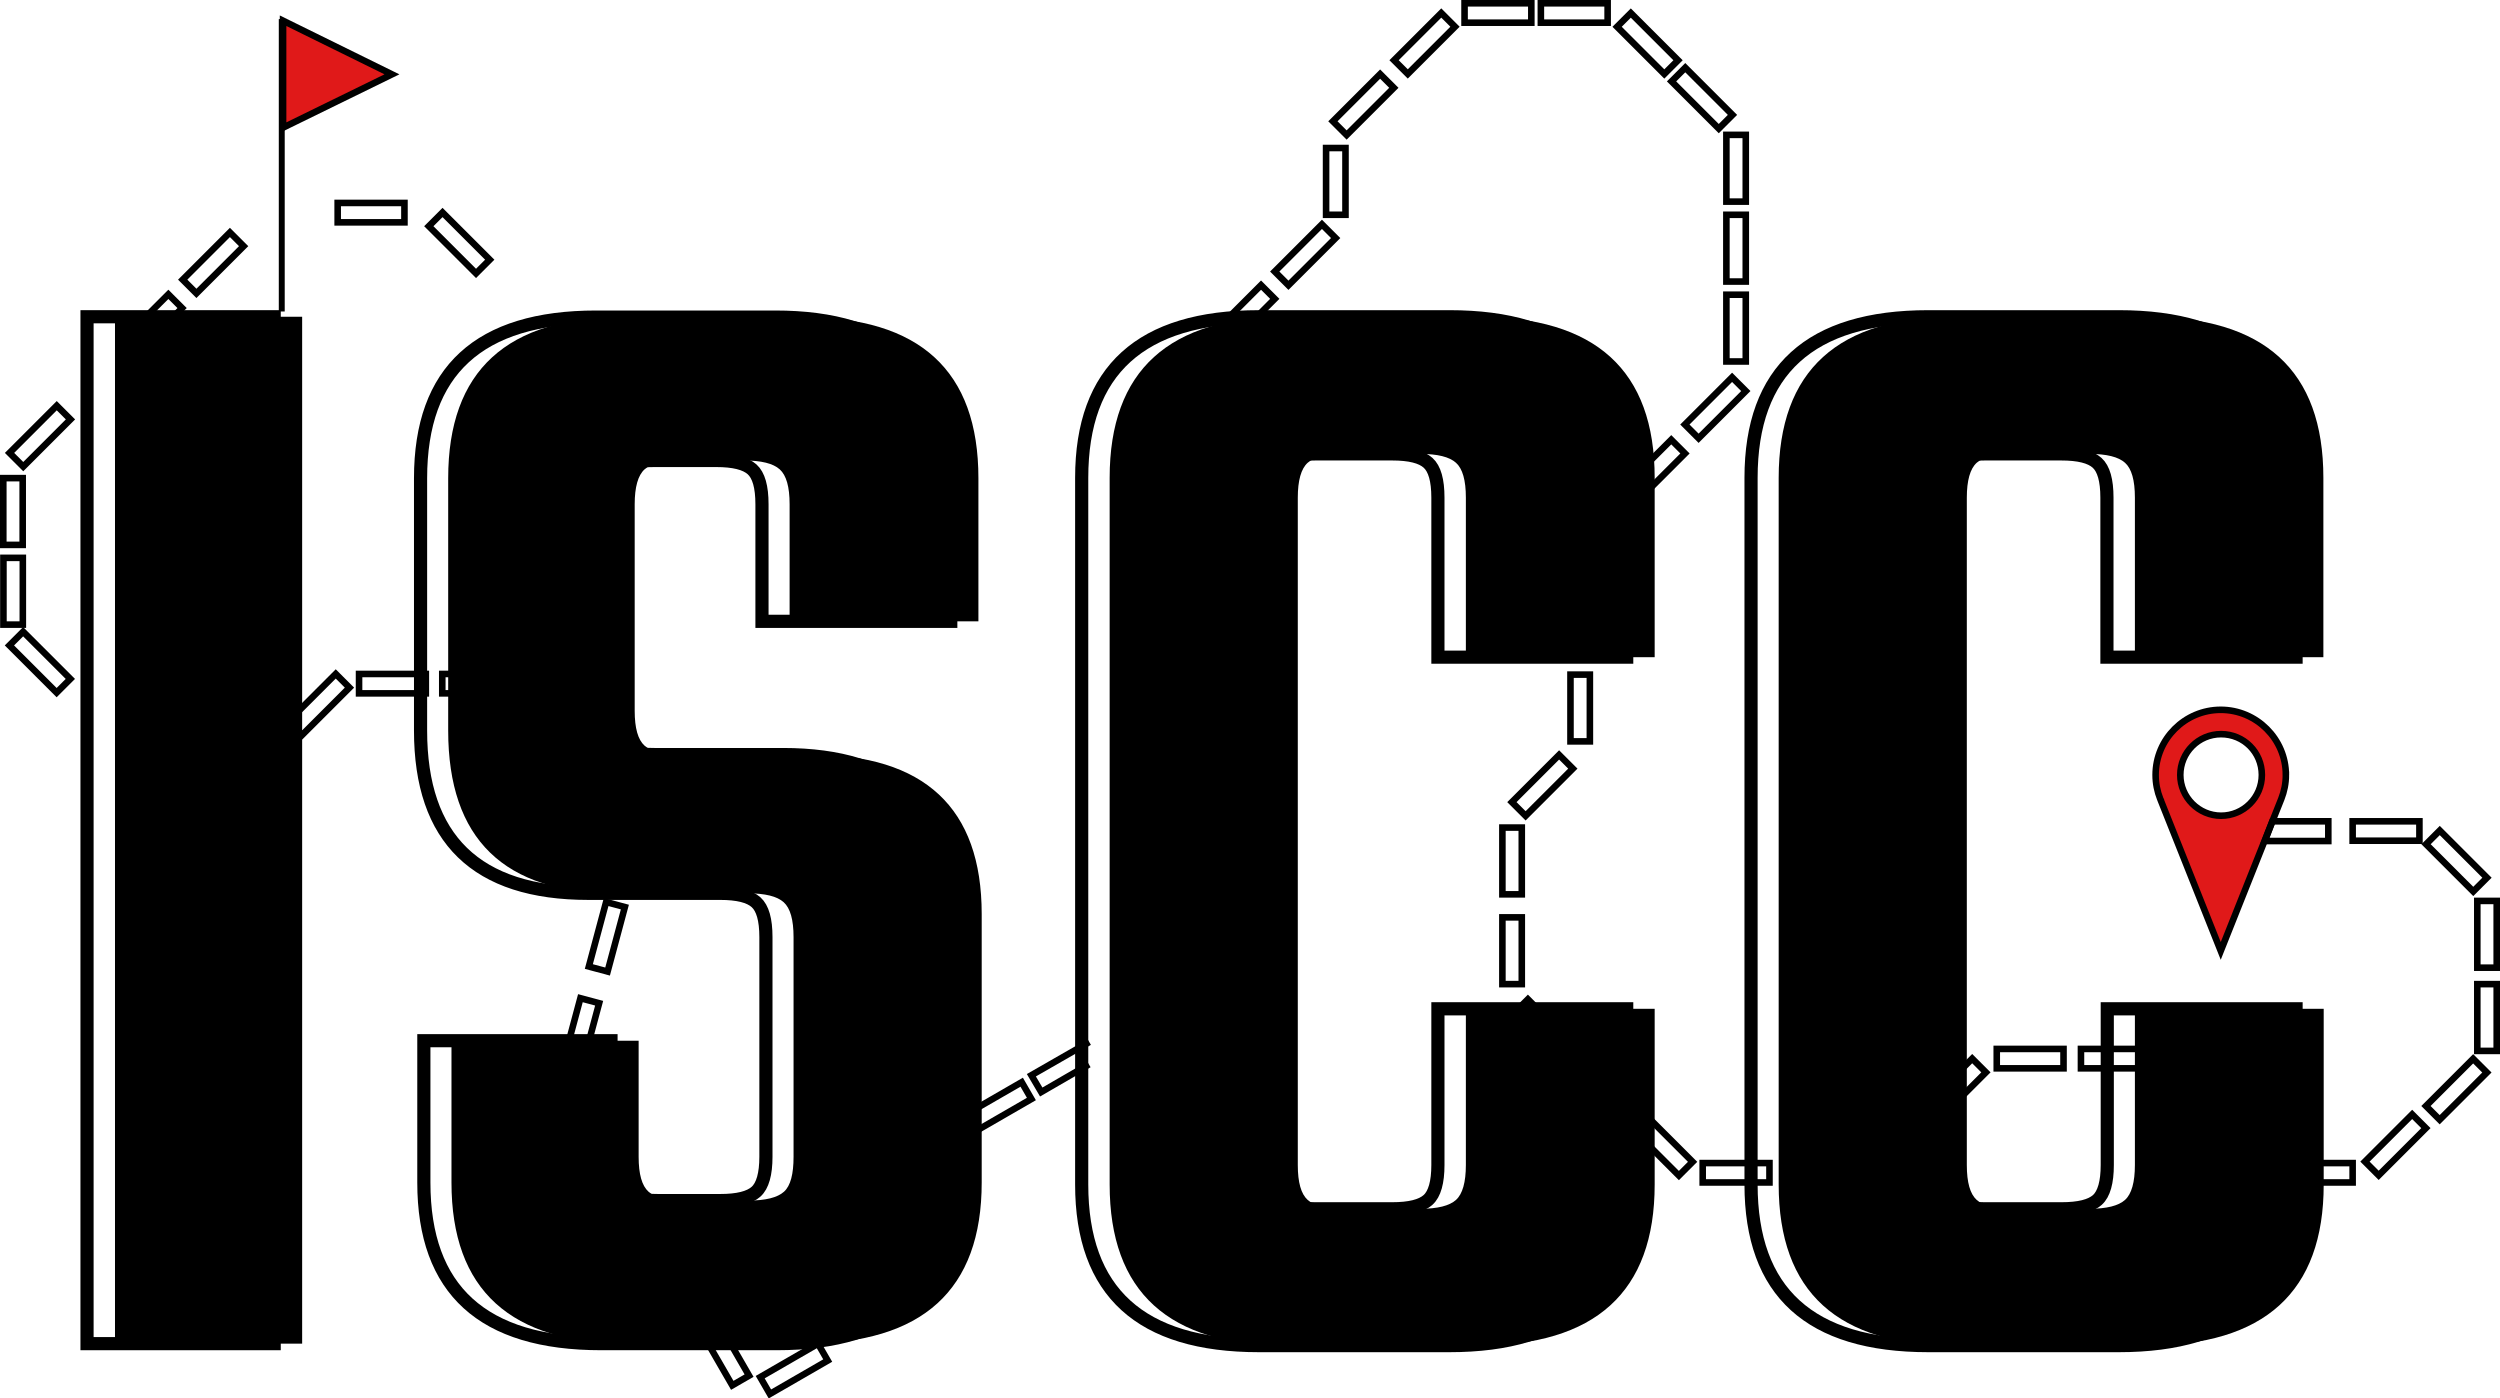 <?xml version="1.0" encoding="UTF-8"?>
<svg id="Layer_2" data-name="Layer 2" xmlns="http://www.w3.org/2000/svg" viewBox="0 0 760.06 425.15">
  <defs>
    <style>
      .cls-1, .cls-2, .cls-3, .cls-4, .cls-5, .cls-6, .cls-7, .cls-8, .cls-9 {
        stroke: #000;
      }

      .cls-1, .cls-2, .cls-8, .cls-9 {
        stroke-miterlimit: 10;
      }

      .cls-2 {
        fill: #e01919;
      }

      .cls-2, .cls-8 {
        stroke-width: 2px;
      }

      .cls-3 {
        stroke-miterlimit: 10;
        stroke-width: 2px;
      }

      .cls-3, .cls-4, .cls-5, .cls-6, .cls-7, .cls-8, .cls-9 {
        fill: none;
      }

      .cls-4 {
        stroke-miterlimit: 10;
        stroke-width: 2px;
      }

      .cls-5 {
        stroke-miterlimit: 10;
        stroke-width: 2px;
      }

      .cls-6 {
        stroke-width: 2px;
      }

      .cls-6, .cls-7 {
        stroke-miterlimit: 10;
      }

      .cls-7 {
        stroke-width: 2px;
      }

      .cls-9 {
        stroke-width: 4px;
      }
    </style>
  </defs>
  <g id="Layer_1-2" data-name="Layer 1">
    <g>
      <rect class="cls-1" x="85.26" y="6.3" width=".8" height="87.9"/>
      <polygon class="cls-2" points="86.06 6.3 119.16 22.6 86.06 38.8 86.06 6.3"/>
    </g>
    <path class="cls-2" d="M694.96,235.6c0-10.9-8.9-19.8-19.8-19.8s-19.8,8.9-19.8,19.8c0,2.6,.5,5,1.4,7.3h0l.2,.4v.1l18.2,45.7,18.4-46.2h0c.9-2.3,1.4-4.7,1.4-7.3Zm-19.7,12.4c-6.8,0-12.4-5.6-12.4-12.4s5.5-12.4,12.4-12.4,12.4,5.5,12.4,12.4-5.6,12.4-12.4,12.4Z"/>
    <g>
      <g>
        <path class="cls-9" d="M26.46,96.3h56.9V408.5H26.46V96.3Z"/>
        <path class="cls-9" d="M232.86,351.7v-66.8c0-5.3-1-8.8-3-10.6-2-1.8-5.6-2.7-10.9-2.7h-40.1c-34,0-51-16.5-51-49.5v-76.7c0-32.7,17.8-49,53.4-49h54.4c35.6,0,53.4,16.3,53.4,49v43.5h-57.4v-35.6c0-5.3-1-8.8-3-10.6-2-1.8-5.6-2.7-10.9-2.7h-18.8c-5.6,0-9.4,.9-11.4,2.7-2,1.8-3,5.4-3,10.6v62.8c0,5.3,1,8.8,3,10.6,2,1.8,5.8,2.7,11.4,2.7h39.1c34.6,0,52,16.2,52,48.5v81.6c0,32.7-18,49-53.9,49h-53.4c-36,0-53.9-16.3-53.9-49v-43.1h56.9v35.3c0,5.3,1,8.8,3,10.6,2,1.8,5.8,2.7,11.4,2.7h18.8c5.3,0,8.9-.9,10.9-2.7,2-1.8,3-5.4,3-10.6Z"/>
        <path class="cls-9" d="M494.56,199.8h-57.4v-48.5c0-5.3-1-8.8-3-10.6-2-1.8-5.6-2.7-10.9-2.7h-23.3c-5.3,0-8.9,.9-10.9,2.7-2,1.8-3,5.4-3,10.6v202.9c0,5.3,1,8.8,3,10.6,2,1.8,5.6,2.7,10.9,2.7h23.3c5.3,0,8.9-.9,10.9-2.7,2-1.8,3-5.4,3-10.6v-47.5h57.4v53.4c0,32.7-18,49-53.9,49h-57.9c-36,0-53.9-16.3-53.9-49V145.3c0-32.7,18-49,53.9-49h57.9c36,0,53.9,16.3,53.9,49v54.5Z"/>
        <path class="cls-9" d="M697.96,199.8h-57.4v-48.5c0-5.3-1-8.8-3-10.6-2-1.8-5.6-2.7-10.9-2.7h-23.2c-5.3,0-8.9,.9-10.9,2.7-2,1.8-3,5.4-3,10.6v202.9c0,5.3,1,8.8,3,10.6,2,1.8,5.6,2.7,10.9,2.7h23.3c5.3,0,8.9-.9,10.9-2.7,2-1.8,3-5.4,3-10.6v-47.5h57.4v53.4c0,32.7-18,49-53.9,49h-57.9c-36,0-53.9-16.3-53.9-49V145.3c0-32.7,18-49,53.9-49h57.9c36,0,53.9,16.3,53.9,49v54.5h-.1Z"/>
      </g>
      <g>
        <path d="M34.96,96.3h56.9V408.5H34.96V96.3Z"/>
        <path d="M241.26,351.7v-66.8c0-5.3-1-8.8-3-10.6-2-1.8-5.6-2.7-10.9-2.7h-40.1c-34,0-51-16.5-51-49.5v-76.7c0-32.7,17.8-49,53.4-49h54.4c35.6,0,53.4,16.3,53.4,49v43.5h-57.4v-35.6c0-5.3-1-8.8-3-10.6-2-1.8-5.6-2.7-10.9-2.7h-18.8c-5.6,0-9.4,.9-11.4,2.7-2,1.8-3,5.4-3,10.6v62.8c0,5.3,1,8.8,3,10.6,2,1.8,5.8,2.7,11.4,2.7h39.1c34.6,0,52,16.2,52,48.5v81.6c0,32.7-18,49-53.9,49h-53.4c-36,0-53.9-16.3-53.9-49v-43.1h56.9v35.3c0,5.3,1,8.8,3,10.6,2,1.8,5.8,2.7,11.4,2.7h18.9c5.3,0,8.9-.9,10.9-2.7s2.9-5.4,2.9-10.6Z"/>
        <path d="M503.06,199.8h-57.4v-48.5c0-5.3-1-8.8-3-10.6-2-1.8-5.6-2.7-10.9-2.7h-23.3c-5.3,0-8.9,.9-10.9,2.7-2,1.8-3,5.4-3,10.6v202.9c0,5.3,1,8.8,3,10.6,2,1.8,5.6,2.7,10.9,2.7h23.3c5.3,0,8.9-.9,10.9-2.7,2-1.8,3-5.4,3-10.6v-47.5h57.4v53.4c0,32.7-18,49-53.9,49h-57.9c-36,0-53.9-16.3-53.9-49V145.3c0-32.7,18-49,53.9-49h57.9c36,0,53.9,16.3,53.9,49v54.5Z"/>
        <path d="M706.46,199.8h-57.4v-48.5c0-5.3-1-8.8-3-10.6-2-1.8-5.6-2.7-10.9-2.7h-23.3c-5.3,0-8.9,.9-10.9,2.7-2,1.8-3,5.4-3,10.6v202.9c0,5.3,1,8.8,3,10.6,2,1.8,5.6,2.7,10.9,2.7h23.3c5.3,0,8.9-.9,10.9-2.7,2-1.8,3-5.4,3-10.6v-47.5h57.4v53.4c0,32.7-18,49-53.9,49h-57.9c-36,0-53.9-16.3-53.9-49V145.3c0-32.7,18-49,53.9-49h57.8c36,0,53.9,16.3,53.9,49v54.5h.1Z"/>
      </g>
    </g>
    <rect class="cls-8" x="102.66" y="61.7" width="20.3" height="5.9"/>
    <rect class="cls-3" x="136.68" y="63.71" width="5.9" height="20.3" transform="translate(-11.33 120.37) rotate(-45)"/>
    <rect class="cls-3" x="86.83" y="211.2" width="20.3" height="5.9" transform="translate(-123.02 131.3) rotate(-45)"/>
    <rect class="cls-8" x="65.76" y="223.4" width="20.3" height="5.9"/>
    <rect class="cls-8" x="40.46" y="223.4" width="20.3" height="5.9"/>
    <rect class="cls-3" x="9.17" y="191.17" width="5.9" height="20.3" transform="translate(-138.8 67.53) rotate(-45)"/>
    <rect class="cls-3" x="2.01" y="129.65" width="20.3" height="5.9" transform="translate(-90.2 47.44) rotate(-45)"/>
    <rect class="cls-3" x="35.95" y="95.8" width="20.3" height="5.9" transform="translate(-56.33 61.52) rotate(-45)"/>
    <rect class="cls-3" x="54.66" y="76.98" width="20.3" height="5.9" transform="translate(-37.54 69.24) rotate(-45)"/>
    <rect class="cls-8" x="1.04" y="169.6" width="5.9" height="20.3"/>
    <rect class="cls-8" x="1" y="145.36" width="5.9" height="20.3"/>
    <rect class="cls-8" x="109.16" y="204.9" width="20.3" height="5.9"/>
    <rect class="cls-8" x="134.46" y="204.9" width="20.3" height="5.9"/>
    <rect class="cls-6" x="167.25" y="200.68" width="5.9" height="20.3" transform="translate(-77.5 320.67) rotate(-75)"/>
    <rect class="cls-5" x="186.29" y="216.17" width="5.9" height="20.3" transform="translate(-87.81 124.95) rotate(-30)"/>
    <rect class="cls-7" x="179.13" y="252.58" width="20.3" height="5.9" transform="translate(-106.53 372.23) rotate(-75)"/>
    <rect class="cls-7" x="174.35" y="281.85" width="20.3" height="5.9" transform="translate(-138.35 389.31) rotate(-75)"/>
    <rect class="cls-7" x="166.53" y="311.09" width="20.3" height="5.9" transform="translate(-172.39 403.42) rotate(-75)"/>
    <rect class="cls-4" x="175.84" y="330.08" width="5.9" height="20.3" transform="translate(-146.17 134.98) rotate(-30)"/>
    <rect class="cls-4" x="189.16" y="353.68" width="5.9" height="20.3" transform="translate(-156.18 144.81) rotate(-30)"/>
    <rect class="cls-4" x="202.94" y="377.2" width="5.9" height="20.3" transform="translate(-166.09 154.85) rotate(-30)"/>
    <rect class="cls-4" x="217.16" y="400.76" width="5.9" height="20.3" transform="translate(-175.97 165.11) rotate(-30)"/>
    <rect class="cls-4" x="231.23" y="413.21" width="20.3" height="5.9" transform="translate(-175.74 176.45) rotate(-30)"/>
    <rect class="cls-7" x="270.97" y="381.7" width="20.3" height="5.9" transform="translate(-163.18 556.64) rotate(-75)"/>
    <rect class="cls-7" x="278.55" y="356.25" width="20.3" height="5.9" transform="translate(-132.97 545.1) rotate(-75)"/>
    <rect class="cls-4" x="293.16" y="333.69" width="20.3" height="5.9" transform="translate(-127.69 196.76) rotate(-30)"/>
    <polyline class="cls-8" points="331.06 323.6 316.56 332 313.56 326.9 331.16 316.8"/>
    <rect class="cls-7" x="334.91" y="278.84" width="20.3" height="5.9" transform="translate(-16.44 542.16) rotate(-75)"/>
    <rect class="cls-7" x="340.33" y="254.55" width="20.3" height="5.9" transform="translate(11.05 529.39) rotate(-75)"/>
    <rect class="cls-4" x="345.46" y="222.97" width="5.9" height="20.3" transform="translate(-69.88 205.44) rotate(-30)"/>
    <rect class="cls-7" x="338.26" y="135.66" width="20.3" height="5.9" transform="translate(124.35 439.27) rotate(-75)"/>
    <rect class="cls-3" x="349.63" y="111.49" width="20.3" height="5.9" transform="translate(24.45 287.92) rotate(-45)"/>
    <rect class="cls-3" x="368.15" y="93" width="20.3" height="5.9" transform="translate(42.95 295.6) rotate(-45)"/>
    <rect class="cls-3" x="386.66" y="74.51" width="20.3" height="5.9" transform="translate(61.45 303.28) rotate(-45)"/>
    <rect class="cls-8" x="403.16" y="45" width="5.9" height="20.3"/>
    <rect class="cls-3" x="404.35" y="28.83" width="20.3" height="5.9" transform="translate(98.93 302.41) rotate(-45)"/>
    <rect class="cls-3" x="422.94" y="10.27" width="20.3" height="5.9" transform="translate(117.5 310.11) rotate(-45)"/>
    <rect class="cls-8" x="445.26" y="1" width="20.3" height="5.9"/>
    <rect class="cls-8" x="468.46" y="1" width="20.3" height="5.9"/>
    <rect class="cls-3" x="497.94" y="3.08" width="5.9" height="20.3" transform="translate(137.36 358.06) rotate(-45)"/>
    <rect class="cls-3" x="514.5" y="19.69" width="5.9" height="20.3" transform="translate(130.46 374.63) rotate(-45)"/>
    <rect class="cls-8" x="524.86" y="41" width="5.9" height="20.3"/>
    <rect class="cls-8" x="524.86" y="65.3" width="5.9" height="20.3"/>
    <rect class="cls-8" x="524.86" y="89.6" width="5.9" height="20.3"/>
    <rect class="cls-3" x="511.35" y="121.03" width="20.3" height="5.9" transform="translate(65.08 405.07) rotate(-45)"/>
    <rect class="cls-3" x="492.86" y="140.01" width="20.3" height="5.9" transform="translate(46.24 397.55) rotate(-45)"/>
    <rect class="cls-8" x="490.76" y="156.1" width="5.9" height="20.3"/>
    <rect class="cls-8" x="477.46" y="205.1" width="5.9" height="20.3"/>
    <rect class="cls-3" x="458.76" y="235.83" width="20.3" height="5.9" transform="translate(-31.5 401.5) rotate(-45)"/>
    <rect class="cls-8" x="456.76" y="251.6" width="5.9" height="20.3"/>
    <rect class="cls-8" x="456.76" y="278.9" width="5.9" height="20.3"/>
    <rect class="cls-3" x="466.65" y="302.91" width="5.9" height="20.3" transform="translate(-83.82 423.75) rotate(-45)"/>
    <rect class="cls-3" x="485.16" y="321.01" width="5.9" height="20.3" transform="translate(-91.2 442.14) rotate(-45)"/>
    <rect class="cls-3" x="502.38" y="337.98" width="5.9" height="20.3" transform="translate(-98.16 459.29) rotate(-45)"/>
    <rect class="cls-8" x="517.66" y="353.6" width="20.3" height="5.9"/>
    <rect class="cls-8" x="542.56" y="353.6" width="20.3" height="5.9"/>
    <rect class="cls-3" x="565.82" y="345.77" width="20.3" height="5.9" transform="translate(-77.88 509.41) rotate(-45)"/>
    <rect class="cls-3" x="584.35" y="328.17" width="20.3" height="5.9" transform="translate(-60.01 517.35) rotate(-45)"/>
    <rect class="cls-8" x="607.06" y="318.9" width="20.3" height="5.9"/>
    <rect class="cls-8" x="632.66" y="318.9" width="20.3" height="5.9"/>
    <rect class="cls-3" x="661.65" y="319.67" width="5.9" height="20.3" transform="translate(-38.56 566.54) rotate(-45)"/>
    <rect class="cls-3" x="680.14" y="337.08" width="5.9" height="20.3" transform="translate(-45.46 584.72) rotate(-45)"/>
    <rect class="cls-8" x="694.96" y="353.6" width="20.3" height="5.9"/>
    <rect class="cls-3" x="718.12" y="345.12" width="20.3" height="5.9" transform="translate(-32.82 616.91) rotate(-45)"/>
    <rect class="cls-3" x="736.66" y="328.21" width="20.3" height="5.9" transform="translate(-15.43 625.07) rotate(-45)"/>
    <rect class="cls-8" x="753.16" y="299.2" width="5.9" height="20.3"/>
    <rect class="cls-8" x="753.16" y="273.9" width="5.9" height="20.3"/>
    <rect class="cls-3" x="743.89" y="251.61" width="5.9" height="20.3" transform="translate(33.65 604.76) rotate(-45)"/>
    <rect class="cls-8" x="715.26" y="249.7" width="20.3" height="5.9"/>
    <polygon class="cls-8" points="707.86 255.7 688.56 255.7 690.86 249.7 707.86 249.7 707.86 255.7"/>
  </g>
</svg>